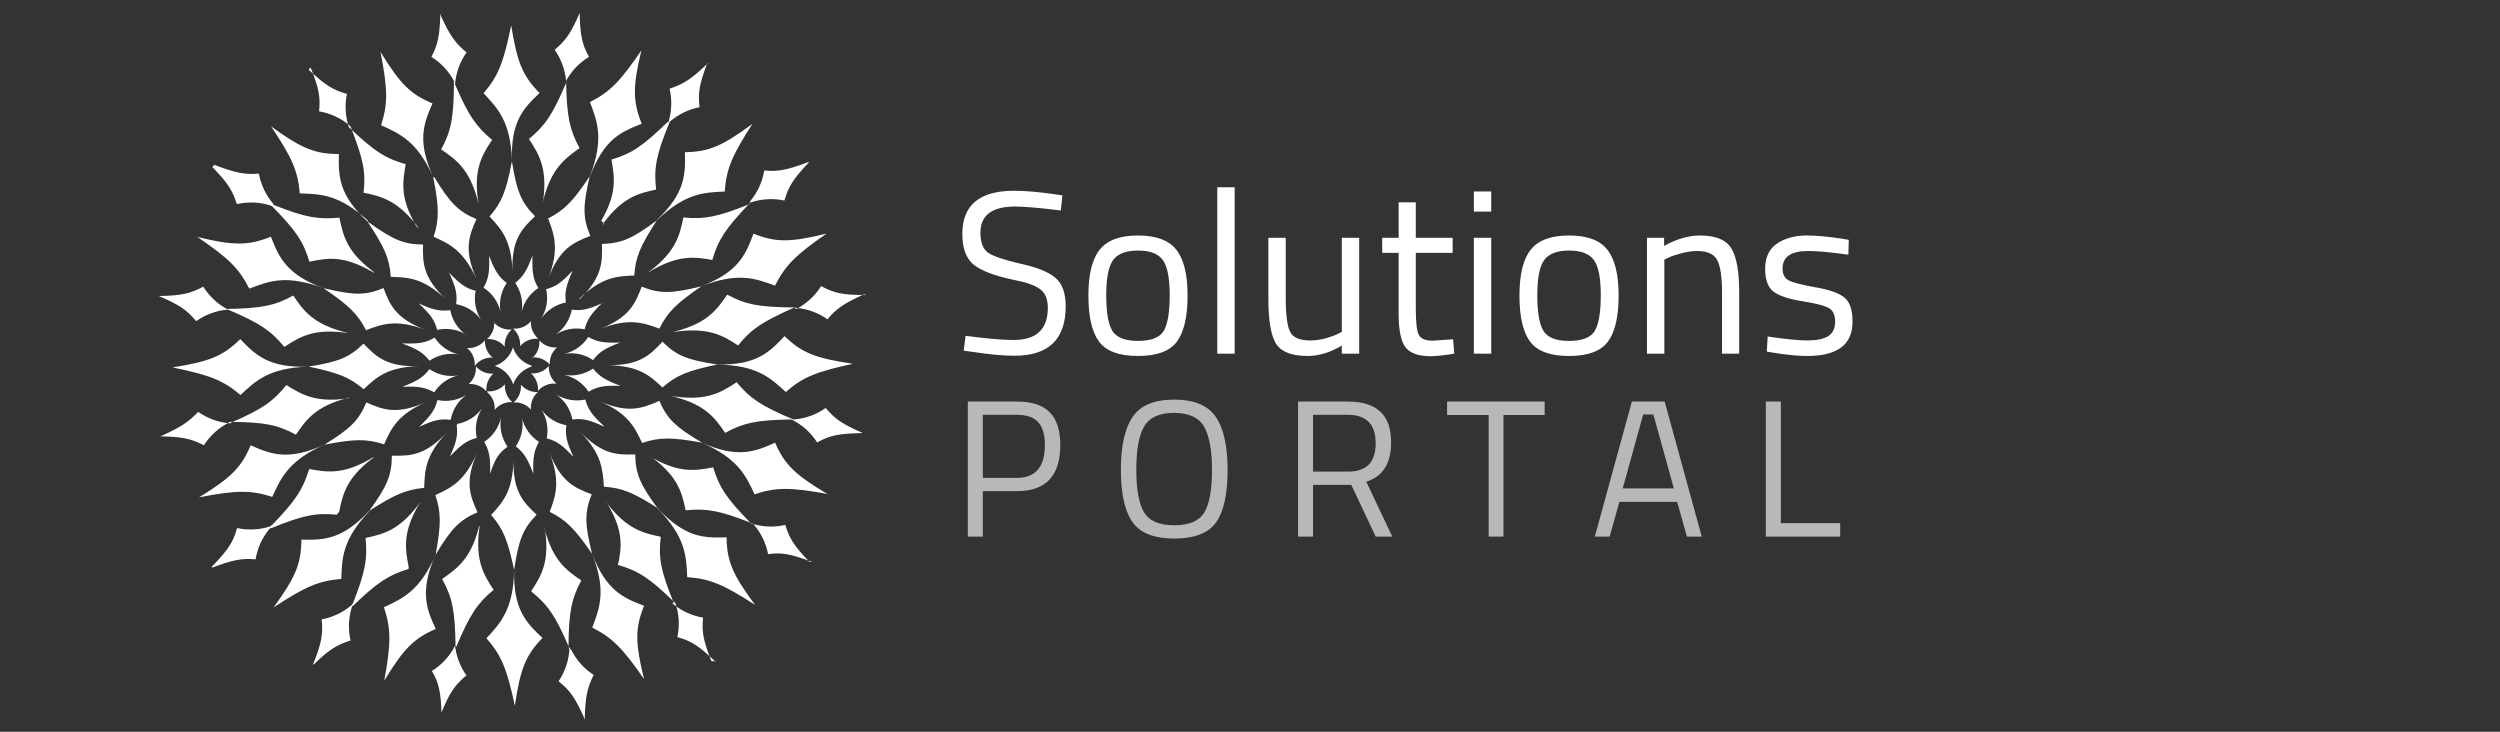 <svg width="205" height="60" viewBox="0 0 205 60" fill="none" xmlns="http://www.w3.org/2000/svg">
<rect x="0" y="0" width="205" height="60" fill="#333333" stroke="none"/>
<rect width="205" height="60" fill="none"/>
<path d="M44.957 17.936C45.455 19.276 45.879 20.407 44.967 22.825C45.879 20.407 46.979 19.893 48.409 19.344C47.781 17.867 47.781 16.904 48.357 14.459C46.942 16.564 46.261 17.25 44.899 17.936H44.957ZM48.399 14.428C49.52 11.459 50.861 10.826 52.621 10.151C51.888 8.318 51.872 7.114 52.595 4.13C50.845 6.695 50.017 7.533 48.373 8.371C49.001 9.994 49.525 11.407 48.399 14.391V14.428ZM39.157 42.007C38.518 40.615 38.094 39.484 39.131 37.117C38.094 39.484 36.999 39.997 35.7 40.599C36.171 42.023 36.182 42.981 35.721 45.483C37.015 43.327 37.685 42.641 39.157 42.007ZM35.71 45.515C34.432 48.42 33.08 49.054 31.483 49.792C32.069 51.572 32.075 52.724 31.509 55.813C33.101 53.195 33.929 52.357 35.731 51.572C34.945 49.897 34.422 48.483 35.679 45.552L35.71 45.515ZM44.145 27.778C43.937 27.602 43.773 27.379 43.668 27.128C43.562 26.877 43.517 26.605 43.537 26.333C43.359 26.545 43.134 26.711 42.878 26.818C42.623 26.924 42.346 26.968 42.07 26.945C42.272 27.124 42.429 27.347 42.529 27.597C42.629 27.847 42.669 28.117 42.647 28.385C42.819 28.181 43.037 28.021 43.282 27.915C43.528 27.81 43.794 27.763 44.061 27.778H44.145ZM39.954 32.16C40.163 32.335 40.327 32.557 40.434 32.809C40.54 33.06 40.586 33.333 40.567 33.605C40.741 33.393 40.962 33.225 41.214 33.116C41.465 33.007 41.739 32.959 42.013 32.976C41.801 32.798 41.636 32.572 41.53 32.317C41.425 32.062 41.382 31.786 41.405 31.511C41.226 31.713 41.002 31.87 40.751 31.97C40.499 32.07 40.228 32.11 39.959 32.086L39.954 32.16ZM26.542 23.642C28.638 25.066 29.319 25.736 30.016 27.076C31.357 26.568 32.488 26.144 34.909 27.055C32.499 26.144 31.975 25.05 31.451 23.621C29.984 24.228 29.041 24.228 26.579 23.642H26.542ZM20.486 23.652C22.11 23.024 23.525 22.511 26.511 23.631C23.525 22.511 22.896 21.171 22.215 19.407C20.381 20.15 19.177 20.155 16.19 19.433C18.758 21.181 19.596 22.014 20.434 23.652H20.486ZM57.577 36.301C55.377 35.008 54.696 34.332 54.067 32.867C52.653 33.495 51.5 33.929 49.143 32.887C51.553 33.934 52.024 35.018 52.653 36.322C54.067 35.851 55.062 35.84 57.577 36.301ZM63.602 36.28C61.873 37.065 60.459 37.589 57.577 36.311C60.459 37.589 61.14 38.929 61.873 40.536C63.602 39.95 64.807 39.945 67.845 40.505C65.174 38.919 64.335 38.086 63.549 36.285L63.602 36.28ZM38.979 29.935C39.152 29.73 39.369 29.569 39.614 29.462C39.86 29.356 40.127 29.308 40.394 29.322C40.186 29.152 40.022 28.935 39.912 28.69C39.803 28.444 39.753 28.177 39.765 27.909C39.589 28.123 39.364 28.293 39.109 28.402C38.853 28.511 38.575 28.558 38.298 28.537C38.513 28.713 38.683 28.938 38.792 29.193C38.901 29.448 38.948 29.726 38.927 30.003L38.979 29.935ZM45.633 31.453C45.421 31.279 45.253 31.058 45.144 30.806C45.035 30.555 44.987 30.281 45.004 30.008C44.826 30.219 44.6 30.384 44.344 30.49C44.089 30.596 43.812 30.639 43.537 30.615C43.739 30.795 43.896 31.019 43.996 31.27C44.096 31.521 44.136 31.791 44.113 32.06C44.286 31.857 44.504 31.696 44.749 31.591C44.995 31.485 45.261 31.438 45.528 31.453H45.633ZM35.527 14.527C36.014 17.024 36.019 17.983 35.558 19.412C36.868 20.003 37.968 20.511 39.068 22.857C38.021 20.501 38.44 19.365 39.068 17.967C37.602 17.349 36.92 16.674 35.611 14.527H35.527ZM31.231 10.261C32.855 10.993 34.207 11.606 35.517 14.501C34.207 11.606 34.704 10.208 35.464 8.481C33.657 7.721 32.819 6.899 31.2 4.256C31.802 7.324 31.813 8.496 31.252 10.261H31.231ZM48.519 40.531C47.084 39.997 45.984 39.494 45.046 37.086C45.989 39.494 45.57 40.63 45.077 41.976C46.424 42.646 47.105 43.321 48.551 45.415C47.938 42.976 47.932 42.013 48.519 40.531ZM52.836 49.682C51.071 49.023 49.719 48.405 48.566 45.442C49.719 48.405 49.195 49.803 48.566 51.462C50.19 52.284 51.029 53.111 52.81 55.682C52.076 52.682 52.076 51.504 52.81 49.682H52.836ZM40.525 26.349C40.549 26.62 40.508 26.894 40.406 27.147C40.304 27.4 40.144 27.625 39.938 27.804C40.212 27.786 40.487 27.833 40.74 27.942C40.992 28.052 41.215 28.22 41.389 28.432C41.37 28.168 41.413 27.904 41.513 27.658C41.613 27.413 41.767 27.194 41.965 27.019C41.693 27.046 41.418 27.008 41.163 26.907C40.907 26.807 40.68 26.648 40.499 26.443L40.525 26.349ZM44.171 32.144C43.898 32.167 43.624 32.125 43.371 32.021C43.118 31.917 42.893 31.755 42.715 31.547C42.736 31.818 42.694 32.091 42.591 32.343C42.489 32.595 42.328 32.819 42.123 32.997C42.388 32.981 42.654 33.025 42.899 33.128C43.144 33.23 43.363 33.388 43.537 33.589C43.513 33.319 43.552 33.047 43.652 32.795C43.752 32.543 43.91 32.318 44.113 32.139L44.171 32.144ZM31.493 36.437C32.08 35.128 32.578 34.029 34.935 32.966C32.578 34.029 31.441 33.62 30.042 32.997C29.424 34.463 28.748 35.144 26.6 36.463C29.099 35.981 30.058 35.976 31.488 36.432L31.493 36.437ZM22.325 40.746C23.058 39.138 23.672 37.788 26.569 36.474C23.672 37.782 22.273 37.28 20.554 36.516C19.79 38.322 18.972 39.159 16.321 40.782C19.391 40.185 20.565 40.18 22.33 40.746H22.325ZM54.072 26.945C54.738 25.605 55.413 24.919 57.509 23.48C55.062 24.087 54.104 24.097 52.616 23.506C52.082 24.94 51.584 26.045 49.174 26.982C51.584 26.04 52.721 26.459 54.067 26.945H54.072ZM61.773 19.197C61.113 20.962 60.5 22.312 57.53 23.464C60.5 22.312 61.899 22.815 63.555 23.422C64.382 21.773 65.21 20.935 67.782 19.155C64.781 19.888 63.602 19.888 61.773 19.155V19.197ZM40.472 30.636C40.2 30.658 39.927 30.616 39.675 30.512C39.423 30.408 39.199 30.246 39.021 30.039C39.045 30.311 39.003 30.585 38.9 30.838C38.797 31.091 38.636 31.316 38.429 31.495C38.702 31.471 38.975 31.513 39.229 31.616C39.482 31.718 39.707 31.88 39.886 32.086C39.86 31.813 39.9 31.538 40.002 31.283C40.104 31.028 40.265 30.801 40.472 30.62V30.636ZM43.631 29.306C43.903 29.284 44.176 29.326 44.428 29.428C44.68 29.531 44.904 29.692 45.083 29.898C45.066 29.633 45.111 29.367 45.213 29.122C45.316 28.877 45.474 28.659 45.675 28.485C45.404 28.509 45.132 28.47 44.88 28.37C44.628 28.27 44.403 28.112 44.223 27.909C44.249 28.183 44.208 28.458 44.105 28.713C44.002 28.968 43.84 29.195 43.631 29.375V29.306ZM40.137 17.747C41.117 18.794 41.939 19.684 42.023 22.26C41.939 19.679 42.757 18.784 43.872 17.731C42.746 16.595 42.374 15.71 41.976 13.229C41.504 15.716 41.138 16.606 40.142 17.752L40.137 17.747ZM44.244 7.622C42.861 6.229 42.411 5.14 41.918 2.083C41.29 5.146 40.85 6.24 39.655 7.643C40.86 8.931 41.876 10.014 41.981 13.192C41.876 10.014 42.872 8.92 44.244 7.622ZM44.003 42.206C42.877 41.159 42.054 40.269 42.107 37.693C42.054 40.274 41.237 41.17 40.273 42.227C41.253 43.363 41.625 44.243 42.159 46.73C42.526 44.243 42.893 43.353 44.003 42.206ZM42.159 46.761C42.091 49.939 41.091 51.038 39.891 52.337C41.106 53.729 41.567 54.818 42.217 57.87C42.673 54.807 43.118 53.719 44.485 52.31C43.102 51.028 42.091 49.939 42.159 46.761ZM29.832 31.908C30.88 30.924 31.76 30.102 34.348 30.024C31.76 30.102 30.87 29.291 29.811 28.176C28.659 29.301 27.768 29.673 25.306 30.06C27.768 30.573 28.659 30.94 29.811 31.908H29.832ZM19.706 27.799C18.302 29.186 17.217 29.642 14.152 30.128C17.223 30.757 18.312 31.196 19.721 32.39C21.005 31.186 22.095 30.17 25.275 30.066C22.095 30.17 20.994 29.165 19.7 27.804L19.706 27.799ZM54.303 28.045C53.255 29.165 52.375 29.992 49.797 29.94C52.375 29.992 53.271 30.778 54.324 31.772C55.461 30.778 56.346 30.411 58.829 29.888C56.341 29.521 55.45 29.155 54.303 28.003V28.045Z" fill="white"/>
<path d="M58.866 29.893C62.046 29.956 63.146 30.956 64.44 32.145C65.802 30.941 66.902 30.485 69.941 29.831C66.85 29.375 65.75 28.93 64.335 27.564C63.026 28.946 61.978 29.956 58.782 29.888L58.866 29.893ZM30.157 18.198C31.556 20.318 31.938 21.198 32.043 22.7C33.484 22.742 34.689 22.784 36.58 24.553C34.694 22.784 34.642 21.569 34.694 20.051C33.122 20.041 32.232 19.674 30.189 18.198H30.157ZM30.131 18.166C27.81 15.999 27.742 14.518 27.789 12.633C25.825 12.622 24.73 12.183 22.226 10.361C23.954 12.926 24.426 14.025 24.583 15.858C26.364 15.91 27.831 15.962 30.189 18.109L30.131 18.166ZM53.989 41.762C52.485 39.741 52.113 38.856 52.087 37.26C50.568 37.312 49.363 37.27 47.581 35.406C49.363 37.27 49.415 38.479 49.52 39.909C51.039 40.013 51.93 40.38 54.078 41.762H53.989ZM54.01 41.778C56.21 44.081 56.278 45.563 56.351 47.327C58.195 47.453 59.285 47.903 61.915 49.599C60.066 47.112 59.61 46.023 59.578 44.06C57.692 44.128 56.226 44.076 54.025 41.783L54.01 41.778ZM34.783 39.987C34.835 38.558 34.872 37.349 36.638 35.464C34.872 37.349 33.662 37.401 32.132 37.364C32.122 38.961 31.765 39.851 30.278 41.888C32.399 40.526 33.285 40.16 34.783 40.003V39.987ZM30.257 41.908C28.083 44.228 26.59 44.296 24.714 44.249C24.698 46.212 24.258 47.301 22.435 49.809C25.055 48.081 26.155 47.625 27.988 47.474C28.041 45.715 28.093 44.228 30.293 41.908H30.257ZM47.503 24.491C49.368 22.711 50.573 22.648 52.008 22.59C52.113 21.093 52.48 20.203 53.863 18.067C51.841 19.585 50.955 19.952 49.358 20.004C49.41 21.522 49.368 22.779 47.503 24.559V24.491ZM53.879 18.051C56.184 15.852 57.666 15.779 59.432 15.706C59.557 13.863 60.008 12.774 61.7 10.156C59.212 11.989 58.127 12.45 56.163 12.481C56.215 14.366 56.163 15.847 53.858 18.046L53.879 18.051ZM43.558 29.972C43.21 29.858 42.894 29.665 42.634 29.406C42.375 29.148 42.18 28.833 42.065 28.485C41.955 28.838 41.762 29.159 41.504 29.423C41.245 29.687 40.928 29.886 40.577 30.003C40.931 30.119 41.251 30.317 41.513 30.581C41.774 30.845 41.969 31.167 42.081 31.522C42.201 31.175 42.401 30.862 42.665 30.607C42.929 30.353 43.249 30.164 43.6 30.056L43.558 29.972ZM46.413 6.795V6.822C45.313 9.387 44.711 10.293 43.375 11.397C44.197 12.654 44.883 13.774 44.553 16.35L44.501 16.612L44.538 16.486L44.517 16.591L44.569 16.329C45.234 13.816 46.288 13.031 47.524 12.141C46.696 10.622 46.476 9.523 46.424 6.748L46.439 6.644V6.591C46.881 5.797 47.522 5.131 48.299 4.659C47.733 3.654 47.576 2.921 47.534 1.12L47.56 1L47.534 1.105V1.047V1.068C46.811 2.722 46.382 3.335 45.481 4.084C46.021 4.848 46.347 5.743 46.424 6.675L46.413 6.795ZM46.439 6.743C46.435 6.757 46.43 6.771 46.424 6.785V6.775L46.439 6.738V6.743ZM43.663 20.957C43.191 22.224 42.893 22.684 42.248 23.198C42.723 23.885 42.91 24.73 42.772 25.553C42.966 24.756 43.457 24.064 44.145 23.616C43.726 22.936 43.621 22.36 43.663 20.999V20.957ZM37.429 53.049L37.439 52.976C38.529 50.411 39.136 49.468 40.478 48.369C39.65 47.112 38.969 45.961 39.294 43.395L39.346 43.133L39.294 43.238V43.081L39.241 43.343C38.56 45.856 37.513 46.589 36.255 47.479C37.093 48.997 37.303 50.044 37.355 52.871L37.303 52.976C36.87 53.814 36.218 54.519 35.417 55.018C35.993 56.012 36.15 56.745 36.203 58.525V58.578V58.42C36.884 56.745 37.355 56.117 38.246 55.384C37.709 54.628 37.384 53.742 37.303 52.819V52.871L37.429 53.049ZM41.604 36.61C41.13 35.923 40.943 35.078 41.08 34.255C40.895 35.068 40.401 35.777 39.702 36.233C40.121 36.966 40.226 37.49 40.184 38.851C40.603 37.595 40.918 37.123 41.599 36.652L41.604 36.61ZM13.052 24.292H13.073C14.724 25.009 15.342 25.433 16.086 26.334C16.842 25.797 17.728 25.471 18.653 25.391L18.758 25.412C21.325 26.512 22.215 27.114 23.315 28.449C24.573 27.627 25.673 26.946 28.24 27.271L28.502 27.323L28.345 27.271H28.449L28.187 27.218C25.673 26.538 24.887 25.491 24.049 24.234C22.529 25.072 21.429 25.281 18.653 25.334H18.705H18.6C17.809 24.901 17.143 24.272 16.667 23.506C15.635 24.061 14.902 24.239 13.105 24.271L13 24.26L13.063 24.287L13.052 24.292ZM32.976 28.166C34.243 28.627 34.705 28.93 35.218 29.579C35.906 29.106 36.751 28.918 37.575 29.056C36.777 28.861 36.084 28.368 35.637 27.679C34.956 28.098 34.38 28.203 33.07 28.161L32.976 28.166ZM70.721 35.495C69.076 34.778 68.453 34.354 67.709 33.453C66.943 33.994 66.046 34.319 65.111 34.396H65.095L65.016 34.38C62.449 33.291 61.506 32.684 60.406 31.344C59.149 32.171 57.996 32.862 55.429 32.527L55.115 32.474L55.22 32.511L55.062 32.49L55.325 32.543C57.839 33.207 58.625 34.26 59.463 35.495C60.982 34.668 62.03 34.448 64.807 34.396H64.859L64.964 34.427C65.799 34.852 66.504 35.491 67.007 36.281C68.002 35.72 68.736 35.558 70.517 35.516H70.622L70.721 35.495ZM65.064 34.396H65.053H65.105H65.064ZM46.288 30.747C47.098 30.932 47.806 31.424 48.263 32.118C48.996 31.7 49.52 31.595 50.882 31.637C49.625 31.166 49.153 30.872 48.629 30.223C47.955 30.684 47.131 30.871 46.324 30.747H46.288ZM25.468 5.539L25.484 5.56C26.149 7.225 26.286 7.968 26.165 9.13C27.093 9.287 27.962 9.69 28.68 10.298L28.748 10.392L28.764 10.418C29.759 12.999 30.021 14.072 29.811 15.8C31.278 16.104 32.536 16.413 34.16 18.47L34.317 18.695C34.264 18.695 34.264 18.643 34.212 18.59L34.264 18.695L34.107 18.486C32.797 16.235 33.007 14.978 33.269 13.46C31.593 12.989 30.702 12.413 28.659 10.476L28.607 10.424C28.314 9.546 28.26 8.607 28.449 7.701C27.297 7.387 26.668 6.968 25.358 5.764L25.306 5.659V5.707L25.468 5.539ZM28.732 10.345L28.748 10.382V10.371C28.741 10.371 28.734 10.371 28.727 10.371L28.732 10.345ZM39.011 23.852C38.215 23.643 37.754 23.328 36.826 22.355C37.392 23.58 37.507 24.119 37.403 24.941C38.224 25.088 38.956 25.548 39.446 26.224C38.989 25.509 38.833 24.644 39.011 23.815V23.852ZM58.332 54.206C57.672 52.541 57.53 51.798 57.651 50.646C56.722 50.488 55.853 50.083 55.136 49.473L55.125 49.458H55.178V49.432C55.178 49.442 55.23 49.447 55.23 49.458V49.39C54.182 46.809 53.973 45.741 54.182 44.013C52.715 43.709 51.458 43.401 49.834 41.343L49.677 41.118L49.729 41.233L49.677 41.128L49.834 41.353C51.144 43.552 50.987 44.861 50.672 46.327C52.349 46.798 53.292 47.426 55.283 49.364L55.335 49.416L55.387 49.468C55.689 50.362 55.744 51.321 55.544 52.243C56.697 52.557 57.326 52.976 58.635 54.232C58.631 54.224 58.628 54.215 58.628 54.206C58.628 54.197 58.631 54.188 58.635 54.18L58.688 54.232L58.332 54.206ZM47.016 37.453C46.455 36.233 46.335 35.689 46.439 34.867C45.618 34.722 44.886 34.264 44.396 33.59C44.84 34.29 44.995 35.133 44.831 35.946C45.633 36.165 46.088 36.469 47.021 37.464L47.016 37.453ZM27.81 41.966C28.109 40.5 28.418 39.218 30.482 37.631L30.702 37.474L30.545 37.547L30.65 37.464L30.388 37.621C28.135 38.93 26.825 38.731 25.358 38.458C24.834 40.123 24.258 41.039 22.32 43.039L22.215 43.092V43.144C21.321 43.445 20.361 43.5 19.439 43.301C19.124 44.453 18.705 45.081 17.448 46.39L17.343 46.495H17.395V46.547C19.072 45.919 19.805 45.762 20.958 45.866C21.108 44.94 21.506 44.072 22.11 43.353L22.215 43.301H22.267C24.834 42.254 25.882 42.045 27.611 42.202L27.81 41.966ZM34.374 35.003C35.595 34.427 36.135 34.322 36.957 34.427C37.104 33.606 37.564 32.874 38.241 32.386C37.535 32.825 36.687 32.975 35.873 32.804C35.663 33.616 35.349 34.061 34.369 35.003H34.374ZM61.491 16.701L61.47 16.727H61.459C61.47 16.727 61.48 16.711 61.491 16.701L61.422 16.753C58.84 17.79 57.766 17.999 56.037 17.831C55.738 19.297 55.424 20.58 53.365 22.177L53.145 22.323L53.26 22.255L53.156 22.36L53.381 22.203C55.634 20.894 56.928 21.051 58.41 21.313C58.897 19.638 59.5 18.748 61.433 16.706L61.501 16.654L61.553 16.601C62.445 16.302 63.4 16.247 64.32 16.444C64.655 15.292 65.053 14.664 66.295 13.355L66.316 13.303C66.312 13.303 66.309 13.303 66.305 13.303L66.358 13.251L66.242 13.303C64.566 13.931 63.832 14.088 62.669 13.983C62.517 14.909 62.119 15.777 61.517 16.496L61.491 16.701ZM49.478 24.815C48.252 25.381 47.712 25.496 46.89 25.391C46.733 26.212 46.264 26.941 45.58 27.422C46.283 26.985 47.127 26.835 47.938 27.004C48.147 26.197 48.462 25.737 49.405 24.815H49.478ZM37.203 6.717L37.214 6.785L37.224 6.837V6.864C37.203 9.691 36.989 10.738 36.177 12.256C37.418 13.094 38.482 13.879 39.163 16.392L39.215 16.654L39.199 16.549L39.252 16.706L39.199 16.444C38.833 13.879 39.514 12.727 40.352 11.471C39.042 10.371 38.413 9.481 37.313 6.916C37.386 5.974 37.712 5.07 38.256 4.298C37.366 3.565 36.894 2.937 36.161 1.314L36.108 1.105V1.157C36.056 2.937 35.899 3.67 35.375 4.665C36.176 5.163 36.828 5.869 37.261 6.706L37.203 6.717ZM41.038 25.548C40.9 24.73 41.084 23.889 41.552 23.203C40.892 22.695 40.588 22.239 40.106 20.973C40.158 22.323 40.053 22.868 39.65 23.59C40.348 24.04 40.845 24.741 41.038 25.548ZM46.633 53.033V53.013L46.617 52.934C46.644 50.159 46.858 49.112 47.665 47.594C46.429 46.756 45.36 45.971 44.679 43.458L44.627 43.196L44.648 43.353V43.249L44.7 43.511C45.067 46.076 44.386 47.227 43.548 48.484C44.91 49.583 45.538 50.473 46.639 53.039V53.091L46.691 53.248C46.634 54.185 46.327 55.089 45.8 55.866C46.743 56.599 47.162 57.227 47.896 58.85V58.902L47.948 59.007V58.902C48.001 57.122 48.158 56.389 48.682 55.342C47.899 54.837 47.266 54.132 46.848 53.3L46.633 53.033ZM46.617 52.981L46.633 53.013V53.023C46.633 53.007 46.623 52.997 46.617 52.986V52.981ZM42.809 34.255C42.947 35.073 42.763 35.913 42.295 36.6C42.956 37.123 43.26 37.595 43.736 38.851C43.684 37.49 43.789 36.966 44.197 36.233C43.503 35.79 43.006 35.096 42.809 34.296V34.255ZM18.726 34.621L18.846 34.595H18.873C21.702 34.616 22.75 34.83 24.269 35.642C25.107 34.401 25.893 33.338 28.407 32.658L28.669 32.605L28.565 32.621H28.722L28.46 32.673C25.893 33.04 24.74 32.359 23.483 31.574C22.383 32.935 21.492 33.563 18.925 34.663L18.873 34.715C17.93 34.643 17.025 34.317 16.253 33.773C15.462 34.605 14.834 35.024 13.21 35.757L13.073 35.778H13.157C14.949 35.815 15.682 35.972 16.72 36.511C17.223 35.722 17.928 35.082 18.763 34.658L18.726 34.621ZM18.789 34.59H18.831H18.794H18.789ZM35.605 32.171C36.057 31.473 36.761 30.976 37.57 30.784C36.747 30.924 35.902 30.74 35.213 30.27C34.715 30.93 34.254 31.234 32.991 31.715C34.343 31.663 34.877 31.768 35.611 32.171H35.605ZM65.074 25.182L65.048 25.192L64.974 25.208C62.198 25.182 61.15 24.972 59.631 24.161C58.793 25.396 58.007 26.464 55.492 27.145L55.23 27.197L55.387 27.176L55.283 27.229L55.544 27.176C58.111 26.862 59.264 27.491 60.521 28.328C61.622 26.967 62.512 26.391 65.079 25.239H65.236C66.178 25.312 67.084 25.637 67.856 26.182C68.589 25.292 69.218 24.873 70.842 24.14H70.999L70.894 24.192C69.113 24.192 68.38 24.035 67.332 23.459C66.833 24.26 66.127 24.911 65.289 25.344L65.074 25.182ZM65.022 25.208H65.011C65.027 25.208 65.037 25.198 65.053 25.192L65.027 25.208H65.022ZM48.242 27.627C47.791 28.326 47.087 28.823 46.277 29.014C47.1 28.873 47.945 29.057 48.635 29.527C49.132 28.867 49.593 28.564 50.856 28.087C49.504 28.14 48.97 28.035 48.236 27.627H48.242ZM17.401 13.685L17.416 13.701C18.663 14.983 19.077 15.617 19.418 16.737C20.333 16.527 21.289 16.566 22.184 16.852L22.288 16.905H22.304C24.258 18.894 24.871 19.784 25.369 21.459C26.888 21.145 28.145 20.936 30.451 22.245L30.712 22.402L30.608 22.297L30.712 22.349L30.503 22.192C28.46 20.622 28.145 19.365 27.831 17.847C26.102 18.004 25.055 17.847 22.435 16.8V16.748C21.813 16.035 21.397 15.166 21.23 14.235C20.078 14.339 19.344 14.182 17.668 13.554L17.563 13.45L17.615 13.502L17.401 13.685ZM38.22 27.454C37.542 26.973 37.077 26.249 36.92 25.433C36.098 25.538 35.558 25.433 34.327 24.878C35.323 25.794 35.637 26.25 35.846 27.051C36.672 26.863 37.537 27.008 38.256 27.454H38.22ZM66.384 46.081C65.142 44.798 64.728 44.165 64.393 43.044C63.474 43.257 62.515 43.217 61.616 42.929V42.919L61.543 42.877C59.589 40.888 58.986 39.982 58.478 38.322C57.011 38.605 55.702 38.809 53.449 37.516L53.239 37.359L53.344 37.453L53.239 37.38L53.501 37.537C55.597 39.108 55.911 40.38 56.226 41.846C57.954 41.668 59.054 41.872 61.622 42.893L61.674 42.908L61.779 42.977C62.392 43.675 62.808 44.525 62.984 45.437C64.136 45.28 64.87 45.437 66.546 46.065H66.703L66.384 46.081ZM61.58 42.914H61.611V42.929L61.559 42.914H61.58ZM49.515 34.935C48.53 34.019 48.221 33.563 47.995 32.762C47.184 32.937 46.336 32.793 45.627 32.359C46.314 32.843 46.783 33.576 46.937 34.401C47.749 34.296 48.289 34.401 49.52 34.977L49.515 34.935ZM33.505 46.453C33.217 44.971 33.018 43.678 34.306 41.427L34.464 41.191L34.374 41.296L34.443 41.181L34.285 41.411C32.714 43.479 31.441 43.798 29.974 44.112C30.152 45.84 29.948 46.913 28.926 49.505L28.884 49.568L28.874 49.583C28.164 50.202 27.301 50.618 26.375 50.788C26.5 51.939 26.375 52.724 25.72 54.347L25.646 54.505L25.699 54.452C25.693 54.469 25.693 54.487 25.699 54.505H25.709C26.993 53.248 27.627 52.882 28.748 52.515C28.536 51.597 28.576 50.638 28.863 49.74L28.9 49.688H28.942C30.933 47.751 31.839 47.175 33.499 46.652L33.505 46.453ZM28.884 49.573V49.521L28.916 49.468L28.884 49.573ZM37.444 34.862C37.56 35.647 37.444 36.223 36.894 37.427C37.837 36.432 38.309 36.118 39.095 35.909C38.911 35.082 39.062 34.217 39.514 33.501C39.032 34.155 38.321 34.604 37.523 34.757L37.444 34.862ZM49.546 18.318L49.389 18.528L49.473 18.423L49.405 18.528L49.509 18.266C51.081 16.172 52.338 15.858 53.805 15.544C53.596 13.816 53.805 12.717 54.853 10.151L54.905 10.047V9.994C55.605 9.382 56.455 8.966 57.368 8.79C57.211 7.586 57.368 6.853 57.996 5.178H58.049L57.944 5.282C56.634 6.539 56.005 6.905 54.905 7.272C55.122 8.189 55.086 9.148 54.801 10.047H54.748C54.75 10.029 54.75 10.012 54.748 9.994L54.696 10.047C52.705 11.984 51.762 12.612 50.138 13.083C50.4 14.549 50.609 15.858 49.3 18.109L49.546 18.318ZM46.403 24.81C46.298 23.972 46.403 23.449 46.958 22.192C46.036 23.187 45.58 23.501 44.784 23.711C44.972 24.535 44.827 25.4 44.381 26.119C44.853 25.445 45.565 24.977 46.371 24.81H46.403Z" fill="white"/>
<path d="M83.244 16.935C81.344 16.935 80.394 17.651 80.394 19.082C80.394 19.88 80.609 20.431 81.04 20.735C81.483 21.026 82.37 21.324 83.7 21.628C85.043 21.919 85.993 22.306 86.55 22.787C87.107 23.256 87.386 24.035 87.386 25.124C87.386 27.822 85.986 29.171 83.187 29.171C82.262 29.171 81.103 29.063 79.71 28.848L79.026 28.753L79.178 27.537C80.901 27.765 82.212 27.879 83.111 27.879C84.986 27.879 85.923 26.999 85.923 25.238C85.923 24.529 85.714 24.022 85.296 23.718C84.891 23.401 84.124 23.135 82.997 22.92C81.515 22.603 80.464 22.198 79.843 21.704C79.222 21.197 78.912 20.355 78.912 19.177C78.912 16.821 80.324 15.643 83.149 15.643C84.074 15.643 85.182 15.738 86.474 15.928L87.12 16.023L86.987 17.258C85.226 17.043 83.979 16.935 83.244 16.935ZM89.248 24.231C89.248 22.496 89.558 21.242 90.179 20.469C90.799 19.696 91.844 19.31 93.314 19.31C94.796 19.31 95.841 19.696 96.449 20.469C97.07 21.242 97.38 22.496 97.38 24.231C97.38 25.966 97.088 27.227 96.506 28.012C95.923 28.797 94.859 29.19 93.314 29.19C91.769 29.19 90.704 28.797 90.122 28.012C89.539 27.227 89.248 25.966 89.248 24.231ZM90.711 24.212C90.711 25.593 90.876 26.562 91.205 27.119C91.547 27.676 92.25 27.955 93.314 27.955C94.391 27.955 95.094 27.683 95.423 27.138C95.752 26.581 95.917 25.605 95.917 24.212C95.917 22.819 95.733 21.862 95.366 21.343C94.999 20.811 94.314 20.545 93.314 20.545C92.326 20.545 91.642 20.811 91.262 21.343C90.894 21.862 90.711 22.819 90.711 24.212ZM99.818 29V15.358H101.243V29H99.818ZM110.029 19.5H111.454V29H110.029V28.335C109.079 28.905 108.142 29.19 107.217 29.19C105.925 29.19 105.064 28.854 104.633 28.183C104.215 27.512 104.006 26.27 104.006 24.459V19.5H105.431V24.44C105.431 25.821 105.552 26.745 105.792 27.214C106.033 27.683 106.578 27.917 107.426 27.917C107.844 27.917 108.269 27.86 108.699 27.746C109.13 27.619 109.459 27.499 109.687 27.385L110.029 27.214V19.5ZM119.116 20.735H116.095V25.276C116.095 26.365 116.171 27.081 116.323 27.423C116.488 27.765 116.868 27.936 117.463 27.936L119.154 27.822L119.249 29C118.4 29.139 117.754 29.209 117.311 29.209C116.323 29.209 115.639 28.968 115.259 28.487C114.879 28.006 114.689 27.087 114.689 25.732V20.735H113.34V19.5H114.689V16.593H116.095V19.5H119.116V20.735ZM120.856 29V19.5H122.281V29H120.856ZM120.856 17.353V15.7H122.281V17.353H120.856ZM124.595 24.231C124.595 22.496 124.905 21.242 125.526 20.469C126.146 19.696 127.191 19.31 128.661 19.31C130.143 19.31 131.188 19.696 131.796 20.469C132.416 21.242 132.727 22.496 132.727 24.231C132.727 25.966 132.435 27.227 131.853 28.012C131.27 28.797 130.206 29.19 128.661 29.19C127.115 29.19 126.051 28.797 125.469 28.012C124.886 27.227 124.595 25.966 124.595 24.231ZM126.058 24.212C126.058 25.593 126.222 26.562 126.552 27.119C126.894 27.676 127.597 27.955 128.661 27.955C129.737 27.955 130.44 27.683 130.77 27.138C131.099 26.581 131.264 25.605 131.264 24.212C131.264 22.819 131.08 21.862 130.713 21.343C130.345 20.811 129.661 20.545 128.661 20.545C127.673 20.545 126.989 20.811 126.609 21.343C126.241 21.862 126.058 22.819 126.058 24.212ZM136.476 29H135.051V19.5H136.457V20.165C137.483 19.595 138.464 19.31 139.402 19.31C140.668 19.31 141.517 19.652 141.948 20.336C142.391 21.02 142.613 22.236 142.613 23.984V29H141.207V24.022C141.207 22.705 141.074 21.805 140.808 21.324C140.554 20.83 140.003 20.583 139.155 20.583C138.749 20.583 138.319 20.646 137.863 20.773C137.419 20.887 137.077 21.001 136.837 21.115L136.476 21.286V29ZM148.239 20.583C146.858 20.583 146.168 21.064 146.168 22.027C146.168 22.47 146.326 22.787 146.643 22.977C146.959 23.154 147.681 23.344 148.809 23.547C149.936 23.737 150.734 24.009 151.203 24.364C151.671 24.719 151.906 25.384 151.906 26.359C151.906 27.334 151.589 28.05 150.956 28.506C150.335 28.962 149.423 29.19 148.22 29.19C147.434 29.19 146.51 29.101 145.446 28.924L144.876 28.829L144.952 27.594C146.396 27.809 147.485 27.917 148.22 27.917C148.954 27.917 149.512 27.803 149.892 27.575C150.284 27.334 150.481 26.942 150.481 26.397C150.481 25.84 150.316 25.466 149.987 25.276C149.657 25.073 148.935 24.883 147.821 24.706C146.706 24.529 145.914 24.269 145.446 23.927C144.977 23.585 144.743 22.952 144.743 22.027C144.743 21.102 145.066 20.418 145.712 19.975C146.37 19.532 147.187 19.31 148.163 19.31C148.935 19.31 149.904 19.399 151.07 19.576L151.602 19.671L151.564 20.887C150.158 20.684 149.049 20.583 148.239 20.583Z" fill="white"/>
<path opacity="0.65" d="M83.408 40.272H80.592V44H79.36V32.928H83.408C84.613 32.928 85.504 33.221 86.08 33.808C86.656 34.395 86.944 35.291 86.944 36.496C86.944 39.013 85.765 40.272 83.408 40.272ZM80.592 39.184H83.392C84.917 39.184 85.68 38.288 85.68 36.496C85.68 35.643 85.499 35.019 85.136 34.624C84.773 34.219 84.192 34.016 83.392 34.016H80.592V39.184ZM93.176 38.512C93.176 40.133 93.389 41.301 93.816 42.016C94.243 42.72 95.064 43.072 96.28 43.072C97.507 43.072 98.328 42.725 98.744 42.032C99.171 41.339 99.384 40.176 99.384 38.544C99.384 36.912 99.165 35.723 98.728 34.976C98.291 34.229 97.469 33.856 96.264 33.856C95.069 33.856 94.253 34.229 93.816 34.976C93.389 35.712 93.176 36.891 93.176 38.512ZM100.664 38.544C100.664 40.517 100.349 41.947 99.72 42.832C99.091 43.717 97.944 44.16 96.28 44.16C94.627 44.16 93.485 43.707 92.856 42.8C92.227 41.893 91.912 40.469 91.912 38.528C91.912 36.576 92.232 35.131 92.872 34.192C93.512 33.243 94.648 32.768 96.28 32.768C97.912 32.768 99.048 33.237 99.688 34.176C100.339 35.115 100.664 36.571 100.664 38.544ZM107.67 39.76V44H106.438V32.928H110.534C111.707 32.928 112.587 33.2 113.174 33.744C113.771 34.288 114.07 35.136 114.07 36.288C114.07 37.995 113.393 39.067 112.038 39.504L114.166 44H112.806L110.806 39.76H107.67ZM110.55 38.672C112.054 38.672 112.806 37.899 112.806 36.352C112.806 34.795 112.049 34.016 110.534 34.016H107.67V38.672H110.55ZM118.661 34.032V32.928H126.661V34.032H123.285V44H122.069V34.032H118.661ZM130.775 44L133.815 32.928H136.503L139.543 44H138.327L137.527 41.152H132.791L131.991 44H130.775ZM134.743 33.984L133.063 40.048H137.255L135.575 33.984H134.743ZM150.894 44H144.798V32.928H146.03V42.896H150.894V44Z" fill="white"/>
</svg>
